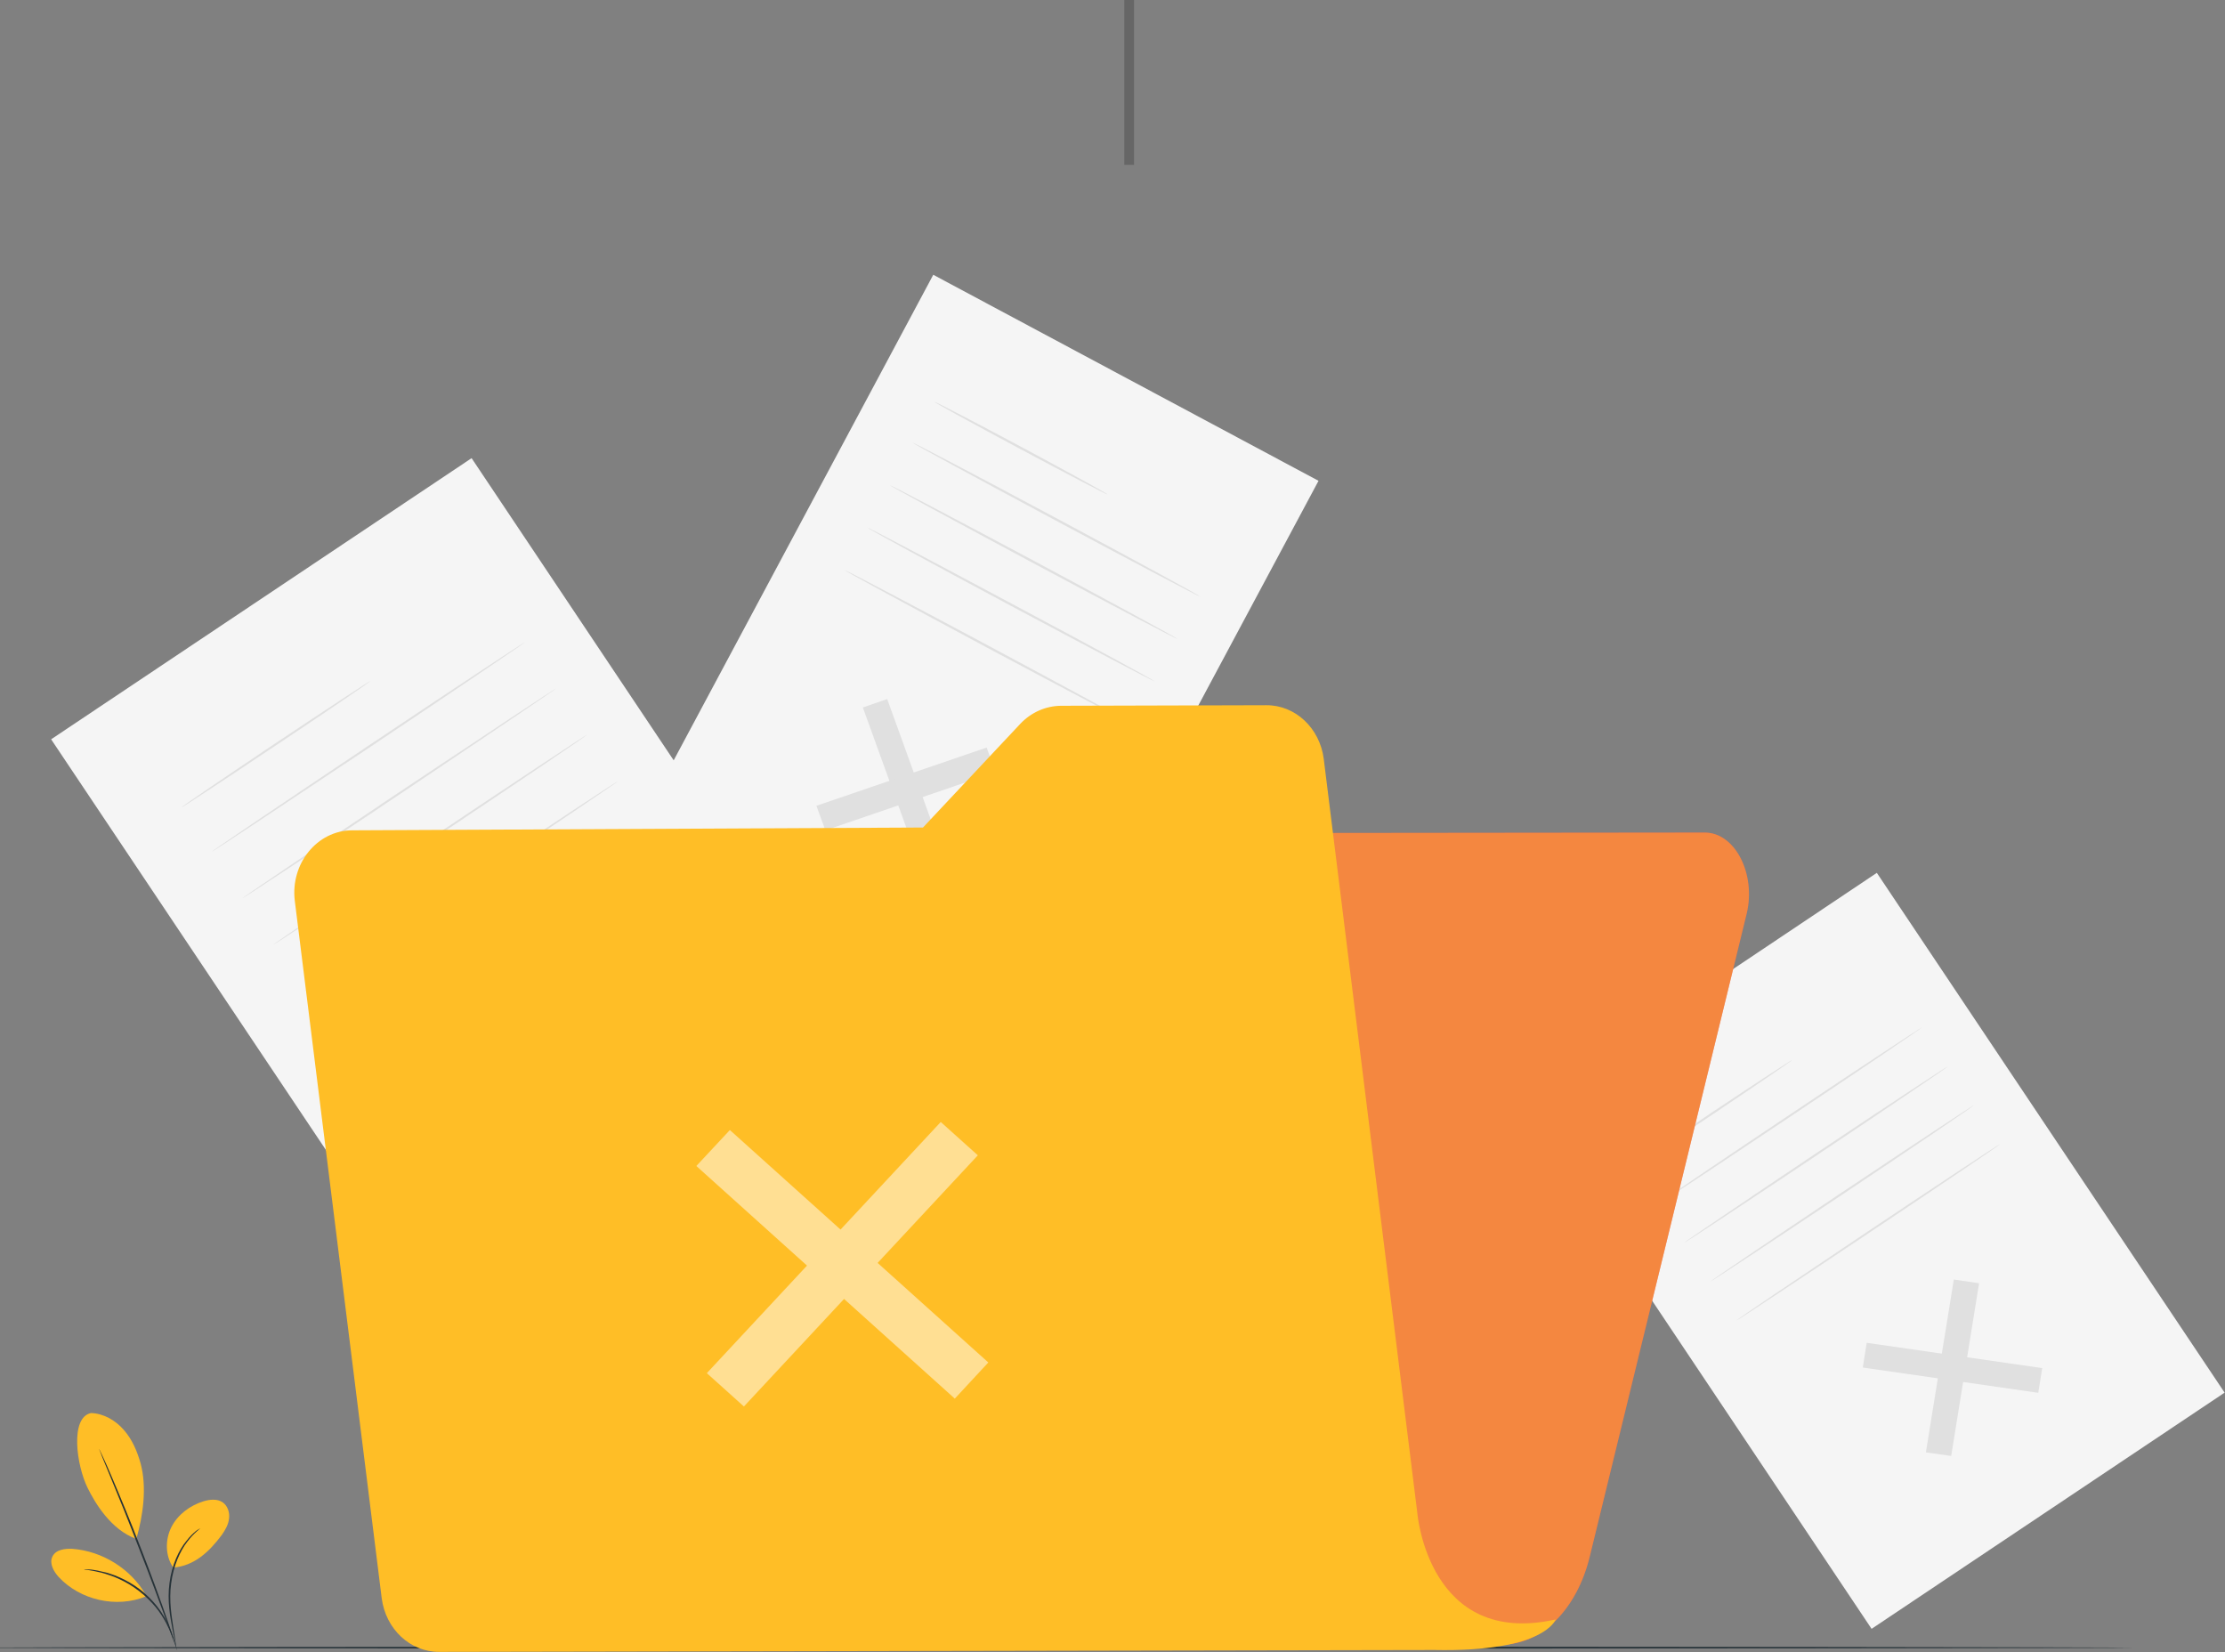 <svg version="1.2" xmlns="http://www.w3.org/2000/svg" viewBox="0 0 1188 882" width="1188" height="882">
	<rect x="0" y="0" width="1188" height="882" fill="#808080" stroke="none"/>
	<title>3024050-ai</title>
	<style>
		.s0 { fill: #f5f5f5 } 
		.s1 { fill: #e0e0e0 } 
		.s2 { fill: none;stroke: #ffffff;stroke-width: 2 } 
		.s3 { opacity: .2;fill: #000000 } 
		.s4 { fill: #263238 } 
		.s5 { fill: #ffbe26 } 
		.s6 { fill: #e8505b } 
		.s7 { fill: #ffffff } 
	</style>
	<g id="Background Complete">
		<g id="&lt;Group&gt;">
			<g id="&lt;Group&gt;">
				<path id="&lt;Path&gt;" class="s0" d="m472.8 575l-224.4 150.1-221.1-330.4 224.5-150.1z"/>
			</g>
			<g id="&lt;Group&gt;">
				<g id="&lt;Group&gt;">
					<path id="&lt;Path&gt;" class="s1" d="m356.8 559.3l-2.5 15.8-111.6-16.1 2.6-15.8z"/>
				</g>
				<g id="&lt;Group&gt;">
					<path id="&lt;Path&gt;" class="s1" d="m300.7 503.1l16 2.3-17.8 109.8-16-2.3z"/>
				</g>
			</g>
			<g id="&lt;Group&gt;">
				<g id="&lt;Group&gt;">
					<path id="&lt;Path&gt;" class="s2" d=""/>
				</g>
			</g>
			<g id="&lt;Group&gt;">
				<g id="&lt;Group&gt;">
					<path id="&lt;Path&gt;" class="s1" d="m197.9 363.5c0.2 0.2-22.3 15.6-50.2 34.2-27.9 18.7-50.7 33.6-50.8 33.4-0.2-0.3 22.3-15.6 50.2-34.3 27.9-18.6 50.6-33.5 50.8-33.3z"/>
				</g>
			</g>
			<g id="&lt;Group&gt;">
				<g id="&lt;Group&gt;">
					<path id="&lt;Path&gt;" class="s1" d="m280.4 342.8c0.2 0.2-37.2 25.5-83.5 56.5-46.3 30.9-83.9 55.8-84.1 55.6-0.2-0.2 37.2-25.5 83.5-56.5 46.3-31 84-55.9 84.1-55.6z"/>
				</g>
			</g>
			<g id="&lt;Group&gt;">
				<g id="&lt;Group&gt;">
					<path id="&lt;Path&gt;" class="s1" d="m297 367.5c0.1 0.2-37.3 25.5-83.5 56.5-46.3 31-84 55.9-84.2 55.6-0.1-0.2 37.3-25.5 83.6-56.5 46.3-30.9 83.9-55.8 84.1-55.6z"/>
				</g>
			</g>
			<g id="&lt;Group&gt;">
				<g id="&lt;Group&gt;">
					<path id="&lt;Path&gt;" class="s1" d="m313.5 392.2c0.2 0.3-37.2 25.6-83.5 56.5-46.3 31-83.9 55.9-84.1 55.7-0.2-0.3 37.2-25.6 83.5-56.5 46.3-31 84-55.9 84.1-55.7z"/>
				</g>
			</g>
			<g id="&lt;Group&gt;">
				<g id="&lt;Group&gt;">
					<path id="&lt;Path&gt;" class="s1" d="m330.1 417c0.1 0.2-37.3 25.5-83.6 56.5-46.3 30.9-83.9 55.8-84.1 55.6-0.1-0.3 37.3-25.5 83.6-56.5 46.2-31 83.9-55.9 84.1-55.6z"/>
				</g>
			</g>
		</g>
		<g id="&lt;Group&gt;">
			<g id="&lt;Group&gt;">
				<path id="&lt;Path&gt;" class="s0" d="m1187.8 743.5l-188.5 126.1-185.6-277.5 188.4-126.1z"/>
			</g>
			<g id="&lt;Group&gt;">
				<g id="&lt;Group&gt;">
					<path id="&lt;Path&gt;" class="s1" d="m1090.4 730.4l-2.1 13.2-93.7-13.5 2.1-13.2z"/>
				</g>
				<g id="&lt;Group&gt;">
					<path id="&lt;Path&gt;" class="s1" d="m1043.2 683.1l13.5 2-14.9 92.2-13.5-1.9z"/>
				</g>
			</g>
			<g id="&lt;Group&gt;">
				<g id="&lt;Group&gt;">
					<path id="&lt;Path&gt;" class="s2" d=""/>
				</g>
			</g>
			<g id="&lt;Group&gt;">
				<g id="&lt;Group&gt;">
					<path id="&lt;Path&gt;" class="s1" d="m956.9 565.9c0.2 0.2-18.7 13.1-42.1 28.8-23.4 15.7-42.6 28.2-42.7 27.9-0.2-0.2 18.7-13.1 42.1-28.8 23.4-15.6 42.6-28.1 42.7-27.9z"/>
				</g>
			</g>
			<g id="&lt;Group&gt;">
				<g id="&lt;Group&gt;">
					<path id="&lt;Path&gt;" class="s1" d="m1026.2 548.5c0.2 0.2-31.2 21.5-70.1 47.5-38.8 26-70.5 46.9-70.6 46.7-0.2-0.3 31.2-21.6 70.1-47.6 38.8-26 70.5-46.8 70.6-46.6z"/>
				</g>
			</g>
			<g id="&lt;Group&gt;">
				<g id="&lt;Group&gt;">
					<path id="&lt;Path&gt;" class="s1" d="m1040.1 569.3c0.2 0.2-31.2 21.5-70.1 47.5-38.9 26-70.5 46.9-70.7 46.6-0.1-0.2 31.3-21.5 70.1-47.5 38.9-26 70.6-46.9 70.7-46.6z"/>
				</g>
			</g>
			<g id="&lt;Group&gt;">
				<g id="&lt;Group&gt;">
					<path id="&lt;Path&gt;" class="s1" d="m1054 590c0.2 0.3-31.2 21.6-70.1 47.6-38.9 26-70.5 46.8-70.7 46.6-0.1-0.2 31.3-21.5 70.1-47.5 38.9-26 70.6-46.9 70.7-46.7z"/>
				</g>
			</g>
			<g id="&lt;Group&gt;">
				<g id="&lt;Group&gt;">
					<path id="&lt;Path&gt;" class="s1" d="m1067.9 610.8c0.2 0.3-31.2 21.5-70.1 47.5-38.9 26-70.5 46.9-70.7 46.7-0.1-0.3 31.3-21.5 70.1-47.5 38.9-26 70.5-46.9 70.7-46.7z"/>
				</g>
			</g>
		</g>
		<g id="&lt;Group&gt;">
			<g id="&lt;Group&gt;">
				<path id="&lt;Path&gt;" class="s0" d="m542 559.5l-205.6-110 161.9-302.8 205.7 110z"/>
			</g>
			<g id="&lt;Group&gt;">
				<g id="&lt;Group&gt;">
					<path id="&lt;Path&gt;" class="s1" d="m506.8 464.7l-13 4.5-33.1-91.5 13-4.5z"/>
				</g>
				<g id="&lt;Group&gt;">
					<path id="&lt;Path&gt;" class="s1" d="m526.8 399.1l4.8 13.1-90.9 31.1-4.8-13.1z"/>
				</g>
			</g>
			<g id="&lt;Group&gt;">
				<g id="&lt;Group&gt;">
					<path id="&lt;Path&gt;" class="s2" d=""/>
				</g>
			</g>
			<g id="&lt;Group&gt;">
				<g id="&lt;Group&gt;">
					<path id="&lt;Path&gt;" class="s1" d="m591.4 264c-0.1 0.3-21-10.6-46.5-24.2-25.6-13.7-46.2-25-46-25.3 0.1-0.3 21 10.5 46.6 24.2 25.5 13.7 46.1 25 45.9 25.3z"/>
				</g>
			</g>
			<g id="&lt;Group&gt;">
				<g id="&lt;Group&gt;">
					<path id="&lt;Path&gt;" class="s1" d="m640.8 318.5c-0.2 0.3-34.7-17.9-77.1-40.6-42.4-22.7-76.7-41.3-76.5-41.6 0.2-0.3 34.7 17.8 77.1 40.5 42.4 22.7 76.7 41.4 76.5 41.7z"/>
				</g>
			</g>
			<g id="&lt;Group&gt;">
				<g id="&lt;Group&gt;">
					<path id="&lt;Path&gt;" class="s1" d="m628.7 341.1c-0.2 0.3-34.7-17.8-77.1-40.5-42.4-22.7-76.7-41.3-76.5-41.6 0.1-0.3 34.6 17.8 77.1 40.5 42.4 22.7 76.6 41.3 76.5 41.6z"/>
				</g>
			</g>
			<g id="&lt;Group&gt;">
				<g id="&lt;Group&gt;">
					<path id="&lt;Path&gt;" class="s1" d="m616.6 363.8c-0.2 0.3-34.7-17.9-77.1-40.5-42.5-22.7-76.7-41.4-76.5-41.7 0.1-0.3 34.6 17.9 77 40.6 42.5 22.6 76.7 41.3 76.6 41.6z"/>
				</g>
			</g>
			<g id="&lt;Group&gt;">
				<g id="&lt;Group&gt;">
					<path id="&lt;Path&gt;" class="s1" d="m604.4 386.4c-0.1 0.3-34.6-17.8-77.1-40.5-42.4-22.7-76.6-41.3-76.5-41.6 0.2-0.3 34.7 17.8 77.1 40.5 42.4 22.7 76.7 41.3 76.5 41.6z"/>
				</g>
			</g>
		</g>
		<path id="&lt;Path&gt;" class="s3" d="m605.5 88h-5.2v-88h5.2z"/>
	</g>
	<g id="Floor">
		<g id="&lt;Group&gt;">
			<g id="&lt;Group&gt;">
				<path id="&lt;Path&gt;" class="s4" d="m1139.3 879.7c0 0.2-258.5 0.5-577.3 0.5-318.9 0-577.3-0.3-577.3-0.5 0-0.3 258.4-0.6 577.3-0.6 318.8 0 577.3 0.3 577.3 0.6z"/>
			</g>
		</g>
	</g>
	<g id="Plant">
		<g id="&lt;Group&gt;">
			<g id="&lt;Group&gt;">
				<path id="&lt;Path&gt;" class="s5" d="m48.6 754.4c6.7 0.2 13.1 3.9 17.5 9 4.5 5.1 7.2 11.5 9 18 3.4 12.7 1.3 27.6-2.3 40.2-13.7-4.9-22.2-19.5-26-27.2-6-12.1-9.5-37.7 1.8-40z"/>
			</g>
			<g id="&lt;Group&gt;">
				<path id="&lt;Path&gt;" class="s5" d="m92.5 836.9c-4.3-6.2-4.4-14.8-1-21.6 3.4-6.7 10-11.6 17.2-13.8 3.3-1 7.2-1.4 10.1 0.5 2.7 1.8 3.9 5.4 3.5 8.6-0.3 3.3-2 6.2-3.9 8.9-6.7 9-14.7 16.5-25.9 17.4z"/>
			</g>
			<g id="&lt;Group&gt;">
				<g id="&lt;Group&gt;">
					<path id="&lt;Path&gt;" class="s4" d="m94 879.2c-0.1 0-0.3-1-0.6-2.7q-0.6-2.8-1.4-7.2c-1.1-6-2.8-14.6-1.5-24.2 1.2-9.5 5-17.6 9-22.4 1.9-2.5 3.8-4.2 5.1-5.3 0.7-0.5 1.3-0.9 1.7-1.1q0.6-0.4 0.6-0.4c0.1 0.2-3.2 2.3-6.9 7.2-3.8 4.9-7.4 12.8-8.6 22.2-1.3 9.3 0.3 17.8 1.2 23.9 0.5 3.1 0.9 5.6 1.1 7.3 0.3 1.7 0.4 2.7 0.3 2.7z"/>
				</g>
			</g>
			<g id="&lt;Group&gt;">
				<g id="&lt;Group&gt;">
					<path id="&lt;Path&gt;" class="s4" d="m53 773.7q0-0.1 0.5 1 0.6 1.2 1.4 3c1.3 2.7 3 6.6 5 11.3 4.1 9.6 9.7 22.9 15.4 37.8 5.8 14.8 10.7 28.4 14.1 38.2 1.7 4.9 3 8.9 3.9 11.7q0.7 2 1 3.2 0.4 1.1 0.3 1.2 0 0-0.4-1.1-0.5-1.2-1.2-3.2c-1.1-2.8-2.5-6.7-4.2-11.6-3.6-9.7-8.6-23.3-14.4-38.1-5.7-14.8-11.1-28.2-15.1-37.8-1.9-4.7-3.5-8.6-4.7-11.4q-0.8-1.9-1.2-3.1-0.5-1.1-0.4-1.1z"/>
				</g>
			</g>
			<g id="&lt;Group&gt;">
				<path id="&lt;Path&gt;" class="s5" d="m77.9 852.3c-15.7 6.4-35.1 2-46.6-10.4-2.7-3-5.1-7.3-3.3-10.9 1.8-3.7 6.6-4.3 10.7-4.1 15.9 1.2 31 10.6 39 24.3"/>
			</g>
			<g id="&lt;Group&gt;">
				<g id="&lt;Group&gt;">
					<path id="&lt;Path&gt;" class="s4" d="m44.9 837.8c0-0.1 0.9 0 2.5 0.1 0.8 0 1.8 0.1 2.9 0.3 1.2 0.2 2.5 0.4 3.9 0.8 1.4 0.3 3 0.6 4.6 1.2 1.7 0.5 3.4 1.2 5.2 2 3.5 1.6 7.3 3.7 10.8 6.4 3.6 2.8 6.5 5.8 9 8.9 1.1 1.5 2.3 3 3.1 4.5 1 1.4 1.7 2.9 2.4 4.2 0.7 1.2 1.1 2.5 1.6 3.6 0.5 1 0.8 2 1 2.8 0.5 1.5 0.7 2.4 0.7 2.4-0.3 0.1-1.2-3.4-3.9-8.5-0.7-1.3-1.5-2.7-2.4-4.1-0.9-1.4-2-2.9-3.2-4.4-2.4-2.9-5.4-5.9-8.9-8.6-3.5-2.7-7.1-4.8-10.6-6.4-1.7-0.8-3.4-1.5-5-2-1.6-0.6-3.1-1-4.5-1.4-5.6-1.4-9.3-1.6-9.2-1.8z"/>
				</g>
			</g>
		</g>
	</g>
	<g id="Folder">
		<g id="&lt;Group&gt;">
			<g id="&lt;Group&gt;">
				<path id="&lt;Path&gt;" class="s6" d="m432.5 445l477.8-0.5c16.1 0 27.4 22.1 22.3 43.3l-83.8 343.3c-6.8 27.9-25.5 46.8-46.7 46.9l-472.2 2.3 9.3-47.6 70.7-363.6c2.8-14.2 12-24 22.6-24.1z"/>
			</g>
			<g id="&lt;Group&gt;" style="opacity: .5">
				<path id="&lt;Path&gt;" class="s5" d="m432.5 445l477.8-0.5c16.1 0 27.4 22.1 22.3 43.3l-83.8 343.3c-6.8 27.9-25.5 46.8-46.7 46.9l-472.2 2.3 9.3-47.6 70.7-363.6c2.8-14.2 12-24 22.6-24.1z"/>
			</g>
			<g id="&lt;Group&gt;">
				<path id="&lt;Path&gt;" class="s5" d="m830.6 864.6c0 0-5.6 17.5-64.8 16.3l-531.3 1c-15.5 0.1-28.6-12.2-30.7-28.7l-46.4-372.3c-2.4-19.8 11.9-37.5 30.5-37.6l304.9-1.5 52-55.4c5.8-6.1 13.5-9.5 21.7-9.6l109.6-0.3c15.5-0.1 28.6 12.2 30.7 28.7l50 402.9c0 0 6 71.6 73.8 56.5z"/>
			</g>
			<g id="&lt;Group&gt;" style="opacity: .5">
				<path id="&lt;Path&gt;" class="s7" d="m527.7 727.4l-17.9 19.3-138-124.2 17.9-19.2z"/>
				<path id="&lt;Path&gt;" class="s7" d="m502.3 599l19.8 17.8-124.9 134.1-19.8-17.8z"/>
			</g>
		</g>
	</g>
</svg>
